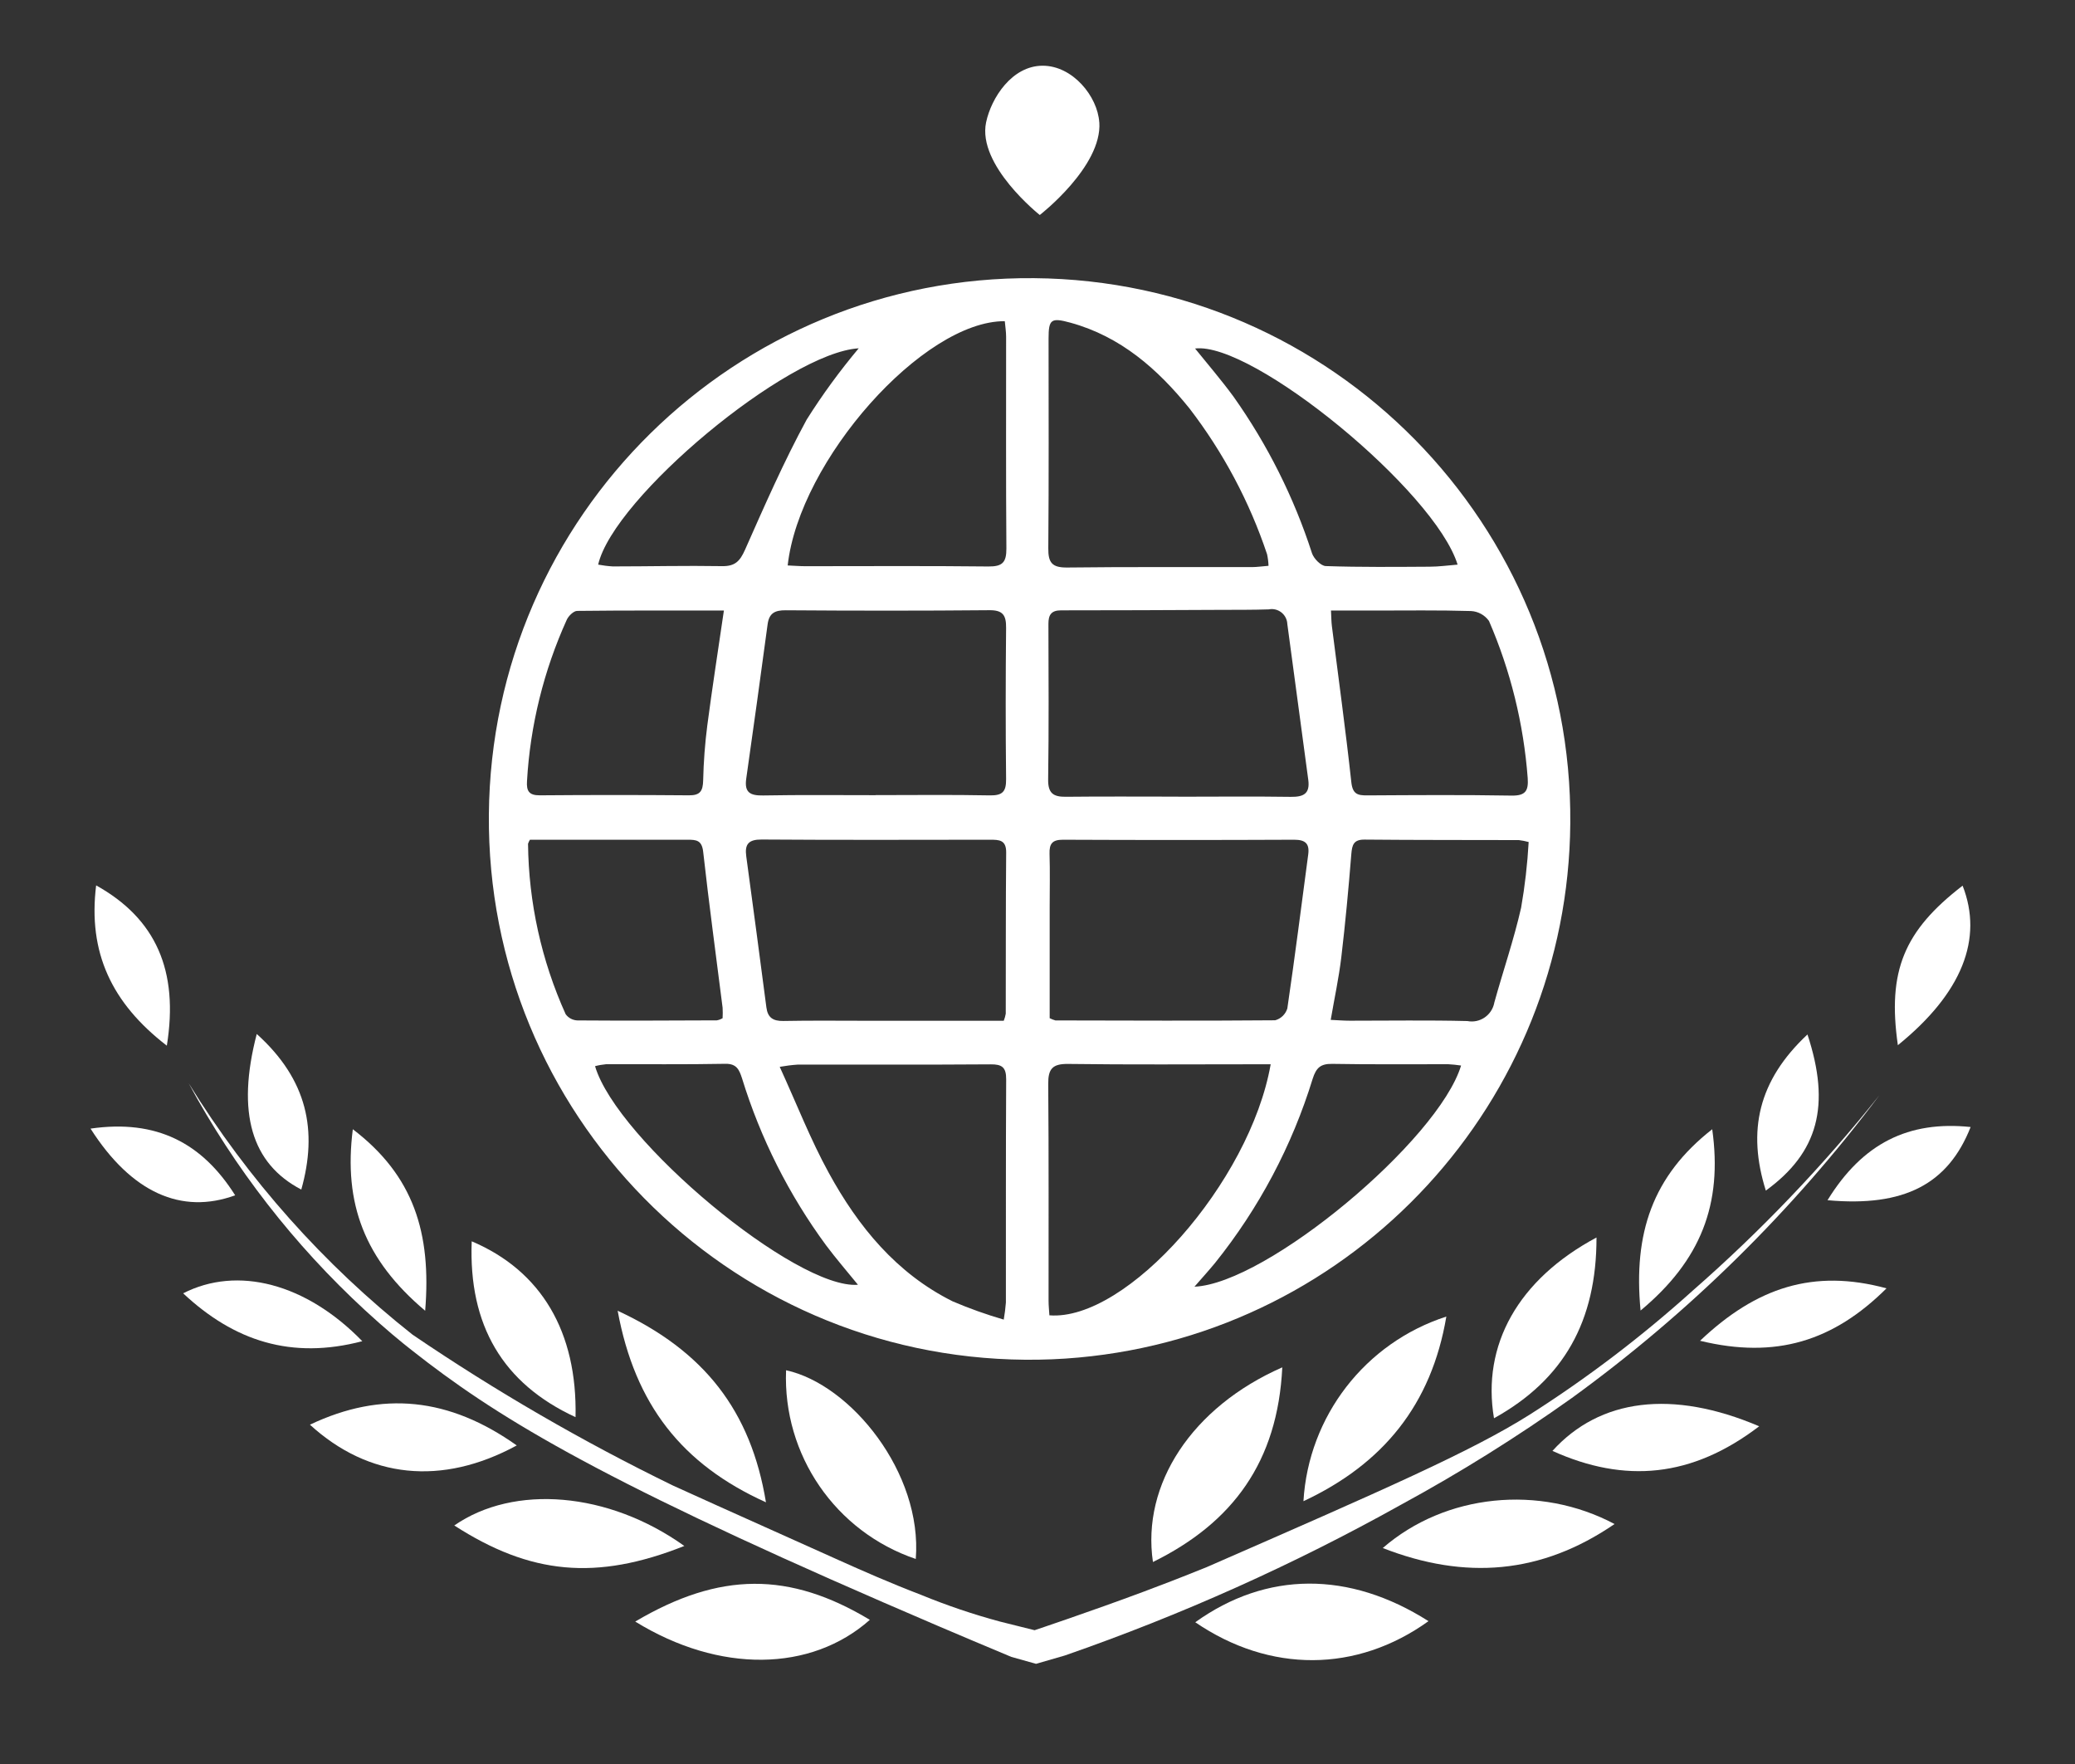<?xml version="1.0" encoding="UTF-8"?>
<svg id="_레이어_2" data-name="레이어 2" xmlns="http://www.w3.org/2000/svg" viewBox="0 0 300 255">
  <rect x="0" y="0" width="300" height="255" fill="#333333" stroke="none"/>
  <g id="Logo">
    <g id="symbol_21_01_0011_01" data-name="symbol 21 01 0011 01">
      <path id="_패스_1383" data-name="패스 1383" d="m244.73,186.57c-7.35,6.62-15.24,12.63-23.59,17.94-8.42,5.31-21.18,10.89-46.7,22.04-3.73,1.51-6.86,2.71-9.12,3.55-7.69,2.87-15.74,5.56-15.74,5.56,0,0-4.36-1.09-5.01-1.25-3.86-1.04-7.65-2.32-11.35-3.84-4.69-1.8-8.81-3.63-11.82-4.98l-.58-.26c-15.07-6.76-22.6-10.14-23.52-10.58-13.06-6.36-25.64-13.65-37.65-21.81-12.83-10.14-23.79-22.44-32.38-36.36,6.63,12.28,15.25,23.37,25.51,32.83,2.94,2.71,5.22,4.58,6.82,5.83,11.78,9.27,25.72,17.99,68.14,36.41,4.27,1.86,10.65,4.6,18.48,7.87l3.57,1,4.18-1.21c16.78-5.83,33.03-13.11,48.55-21.77,8.54-4.64,16.79-9.79,24.71-15.43,16.93-12.28,31.92-27.04,44.48-43.77-8.13,10.19-17.16,19.64-26.97,28.22" fill="#fff"/>
      <path id="_패스_1384" data-name="패스 1384" d="m172.81,234.51c10.29-7.39,22.25-7.45,33.72-.16-10.39,7.46-22.93,7.52-33.72.16" fill="#fff"/>
      <path id="_패스_1385" data-name="패스 1385" d="m91.84,234.41c12.23-7.23,22.3-7.24,33.92-.25-8.5,7.54-21.72,7.76-33.92.25" fill="#fff"/>
      <path id="_패스_1386" data-name="패스 1386" d="m113.65,198.08c9.35,2.04,19.74,14.84,18.75,27.28-11.61-3.93-19.24-15.04-18.75-27.28" fill="#fff"/>
      <path id="_패스_1387" data-name="패스 1387" d="m185.39,197.66c-.66,13.65-7.16,22.46-18.7,28.14-1.66-11.23,5.62-22.39,18.7-28.14" fill="#fff"/>
      <path id="_패스_1388" data-name="패스 1388" d="m209.11,190.32c-2.15,12.71-9.13,21.3-20.66,26.69.73-12.3,8.93-22.9,20.66-26.69" fill="#fff"/>
      <path id="_패스_1389" data-name="패스 1389" d="m233.43,220.31c-10.6,7.26-21.6,8.12-33.51,3.47,9.04-7.85,22.67-9.23,33.51-3.47" fill="#fff"/>
      <path id="_패스_1390" data-name="패스 1390" d="m98.94,223.48c-12.76,5.07-22.26,4.13-33.26-2.96,8.63-5.98,22.27-4.89,33.26,2.96" fill="#fff"/>
      <path id="_패스_1391" data-name="패스 1391" d="m89.3,189.48c12.52,5.8,19.27,14.48,21.44,27.69-12.14-5.48-18.94-14.12-21.44-27.69" fill="#fff"/>
      <path id="_패스_1392" data-name="패스 1392" d="m230.82,178.89c.01,12.09-4.73,20.54-14.82,26.13-1.79-10.56,3.47-20.06,14.82-26.13" fill="#fff"/>
      <path id="_패스_1393" data-name="패스 1393" d="m83.21,204.86c-10.51-4.85-15.49-13.28-15.01-25.42,10.07,4.27,15.28,13.1,15.01,25.42" fill="#fff"/>
      <path id="_패스_1394" data-name="패스 1394" d="m74.71,208.95c-10.85,5.9-21.41,4.76-29.9-3,10.45-4.96,20.15-3.92,29.9,3" fill="#fff"/>
      <path id="_패스_1395" data-name="패스 1395" d="m254.34,206.18c-9.73,7.43-19.43,8.28-29.89,3.56,6.84-7.56,17.31-8.92,29.89-3.56" fill="#fff"/>
      <path id="_패스_1396" data-name="패스 1396" d="m237.19,189.45c-1.06-11.17,1.72-19.44,10.36-26.21,1.52,10.82-1.64,18.95-10.36,26.21" fill="#fff"/>
      <path id="_패스_1397" data-name="패스 1397" d="m245.79,193.82c8.14-7.72,16.41-10.44,26.96-7.58-7.67,7.62-15.98,10.25-26.96,7.58" fill="#fff"/>
      <path id="_패스_1398" data-name="패스 1398" d="m61.47,189.48c-8.76-7.39-11.83-15.49-10.46-26.24,8.79,6.7,11.38,14.98,10.46,26.24" fill="#fff"/>
      <path id="_패스_1399" data-name="패스 1399" d="m52.38,193.88c-10.25,2.69-18.53-.02-25.9-6.92,7.85-4.02,17.78-1.44,25.9,6.92" fill="#fff"/>
      <path id="_패스_1400" data-name="패스 1400" d="m274.39,151.09c-1.54-10.74.9-16.54,9.36-23.06,3.01,7.68-.07,15.54-9.36,23.06" fill="#fff"/>
      <path id="_패스_1401" data-name="패스 1401" d="m24.12,151.16c-7.99-6.16-11.42-13.48-10.22-23.17,8.63,4.8,11.97,12.32,10.22,23.17" fill="#fff"/>
      <path id="_패스_1402" data-name="패스 1402" d="m37.12,149.47c7.35,6.62,8.83,14,6.44,22.49-7.18-3.74-9.41-11.08-6.44-22.49" fill="#fff"/>
      <path id="_패스_1403" data-name="패스 1403" d="m261.32,149.54c3.39,10.28,1.55,17.07-6.02,22.57-2.71-8.64-1.11-15.9,6.02-22.57" fill="#fff"/>
      <path id="_패스_1404" data-name="패스 1404" d="m13.09,163.15c9.56-1.38,16.13,2.08,20.91,9.64-7.75,2.83-15-.37-20.91-9.64" fill="#fff"/>
      <path id="_패스_1405" data-name="패스 1405" d="m264.22,173.5c5.07-8.24,11.72-11.52,20.69-10.58-3.25,8.24-9.58,11.59-20.69,10.58" fill="#fff"/>
      <path id="_패스_1406" data-name="패스 1406" d="m148.21,196.56c-43.17-.36-77.89-35.65-77.53-78.82.36-43.17,35.65-77.89,78.82-77.53,43.17.36,77.89,35.65,77.53,78.82-.33,40.17-31.05,73.55-71.06,77.21-2.58.24-5.17.34-7.76.32m22.15-81.39h0c5.42,0,10.84-.06,16.26.02,1.81.02,2.8-.42,2.53-2.45-1.02-7.51-2.01-15.02-3.03-22.53-.05-1.24-1.1-2.21-2.34-2.16,0,0,0,0,0,0-.11,0-.22.02-.33.04-2.34.08-4.68.06-7.03.07-7.67.03-15.34.08-23.02.07-1.42,0-1.82.67-1.82,1.94.02,7.51.07,15.01-.04,22.51-.03,2,.76,2.52,2.55,2.5,5.42-.06,10.84-.02,16.26-.02m-43.75-.22c5.5,0,11.02-.07,16.52.04,1.83.03,2.36-.55,2.34-2.35-.08-7.29-.07-14.58,0-21.87.02-1.82-.46-2.58-2.46-2.55-9.8.09-19.6.08-29.4.01-1.57-.01-2.4.41-2.62,2.03-1,7.44-2.03,14.87-3.09,22.31-.29,2.01.57,2.46,2.44,2.43,5.43-.1,10.85-.04,16.28-.04m25.14,32.23c.27.14.55.25.84.33,10.59.02,21.18.07,31.77-.02.84-.23,1.5-.87,1.76-1.71,1.09-7.41,2.03-14.84,3.02-22.26.21-1.57-.42-2.13-2.02-2.13-11.16.05-22.31.05-33.47,0-1.53,0-1.95.6-1.91,2.02.08,2.58.02,5.17.02,7.76v16m-6.64.39c.13-.33.23-.67.29-1.02.02-7.77-.01-15.54.06-23.3.02-1.85-1.04-1.85-2.35-1.85-11,.01-22.01.05-33.01-.03-1.88-.01-2.46.67-2.22,2.42.99,7.27,1.96,14.55,2.91,21.83.19,1.49.95,2,2.44,1.98,4.04-.08,8.09-.03,12.13-.03h19.74m38.6,6.29h-2.57c-8.91,0-17.81.07-26.71-.05-2.27-.03-2.9.71-2.88,2.91.09,10.44.04,20.88.05,31.33,0,.71.08,1.42.12,2.1,11.17.89,28.99-19.22,31.99-36.28m-38.59,36.89c.14-.82.25-1.64.31-2.46.01-10.76-.02-21.52.04-32.27.01-1.75-.62-2.18-2.27-2.16-9.3.07-18.61.02-27.91.04-.86.06-1.71.17-2.56.32,2.48,5.42,4.47,10.56,7.1,15.34,4.25,7.76,9.77,14.51,17.9,18.56,2.41,1.03,4.88,1.91,7.39,2.64m38.28-108.97c-.02-.56-.09-1.12-.21-1.67-2.54-7.6-6.34-14.73-11.22-21.08-4.59-5.69-9.94-10.39-17.2-12.39-2.81-.77-3.17-.5-3.17,2.29,0,10.1.05,20.21-.04,30.31-.02,2.09.54,2.81,2.72,2.79,8.9-.11,17.79-.04,26.69-.06.77,0,1.54-.12,2.45-.19m-69.55-.05c.95.04,1.75.11,2.55.11,8.83,0,17.66-.06,26.48.04,2.04.02,2.61-.6,2.6-2.6-.08-10.2-.03-20.41-.04-30.61,0-.76-.13-1.52-.19-2.25-11.78-.07-29.71,20.11-31.39,35.31m78.55,6.53c.05.99.05,1.62.13,2.24.95,7.52,1.99,15.03,2.81,22.56.19,1.74.92,1.92,2.3,1.91,6.96-.04,13.92-.09,20.87.03,2.02.03,2.46-.69,2.33-2.54-.59-7.83-2.48-15.51-5.6-22.71-.61-.85-1.57-1.38-2.61-1.43-4.69-.14-9.38-.07-14.08-.07h-6.17m-87.74,0c-7.18,0-14.2-.03-21.22.05-.51,0-1.24.71-1.5,1.26-3.34,7.37-5.3,15.29-5.76,23.36-.09,1.4.28,2.05,1.84,2.04,7.19-.06,14.39-.06,21.58,0,1.65.02,2.01-.66,2.05-2.16.06-2.66.26-5.32.6-7.96.71-5.41,1.55-10.81,2.4-16.61m-28.04,33.14c-.11.19-.21.38-.28.59.09,8.5,1.94,16.89,5.44,24.64.4.55,1.03.88,1.71.9,6.71.05,13.43.02,20.14-.01.3-.05.58-.16.84-.31.03-.51.03-1.02,0-1.53-.95-7.52-1.97-15.02-2.81-22.55-.19-1.67-1.02-1.72-2.24-1.72-6.31.01-12.62.01-18.93,0h-3.87m115.76,26.04c1.05.05,1.92.12,2.79.12,5.66,0,11.33-.09,16.98.05,1.8.35,3.54-.83,3.89-2.64,0,0,0,0,0,0v-.02c1.27-4.58,2.83-9.1,3.88-13.73.55-3.14.91-6.31,1.09-9.49-.47-.13-.94-.22-1.42-.28-7.44-.02-14.88,0-22.32-.07-1.56-.01-1.79.75-1.9,2.09-.4,4.98-.86,9.96-1.45,14.93-.35,2.94-.98,5.85-1.53,9.04m-19.7,38.57c10.44-.43,35.26-21.14,38.55-31.97-.62-.09-1.24-.16-1.86-.19-5.59-.01-11.17.05-16.76-.05-1.71-.03-2.33.57-2.84,2.16-2.98,9.69-7.77,18.72-14.12,26.63-.9,1.09-1.85,2.14-2.96,3.41m-86.67-31.87c3.15,10.71,29.14,32.33,38.01,31.6-1.58-1.94-3.15-3.76-4.6-5.69-5.38-7.31-9.49-15.48-12.16-24.15-.4-1.22-.76-2.13-2.41-2.1-5.74.11-11.49.04-17.24.06-.54.05-1.07.14-1.59.28m124.7-72.49c-3.3-10.7-29.68-32.28-37.96-31.25,1.87,2.32,3.81,4.57,5.56,6.96,4.91,6.93,8.74,14.57,11.35,22.65.27.78,1.29,1.82,1.99,1.84,5,.17,10.01.12,15.01.09,1.33,0,2.67-.19,4.05-.3m-86.6-31.27c-10.27.63-35.43,21.55-37.66,31.27.7.13,1.41.22,2.12.26,5.26,0,10.52-.13,15.79-.04,1.87.03,2.58-.7,3.32-2.36,2.81-6.34,5.6-12.72,8.91-18.81,2.27-3.61,4.79-7.05,7.53-10.32" fill="#fff"/>
      <path id="_패스_1407" data-name="패스 1407" d="m158.94,17.68c.43,6.4-8.61,13.4-8.61,13.4,0,0-9.07-7.18-7.76-13.4.74-3.51,3.73-8.18,8.18-8.18,4.33,0,7.93,4.41,8.18,8.18" fill="#fff"/>
      <rect id="_사각형_691" data-name="사각형 691" width="300" height="255" fill="none"/>
    </g>
  </g>
</svg>